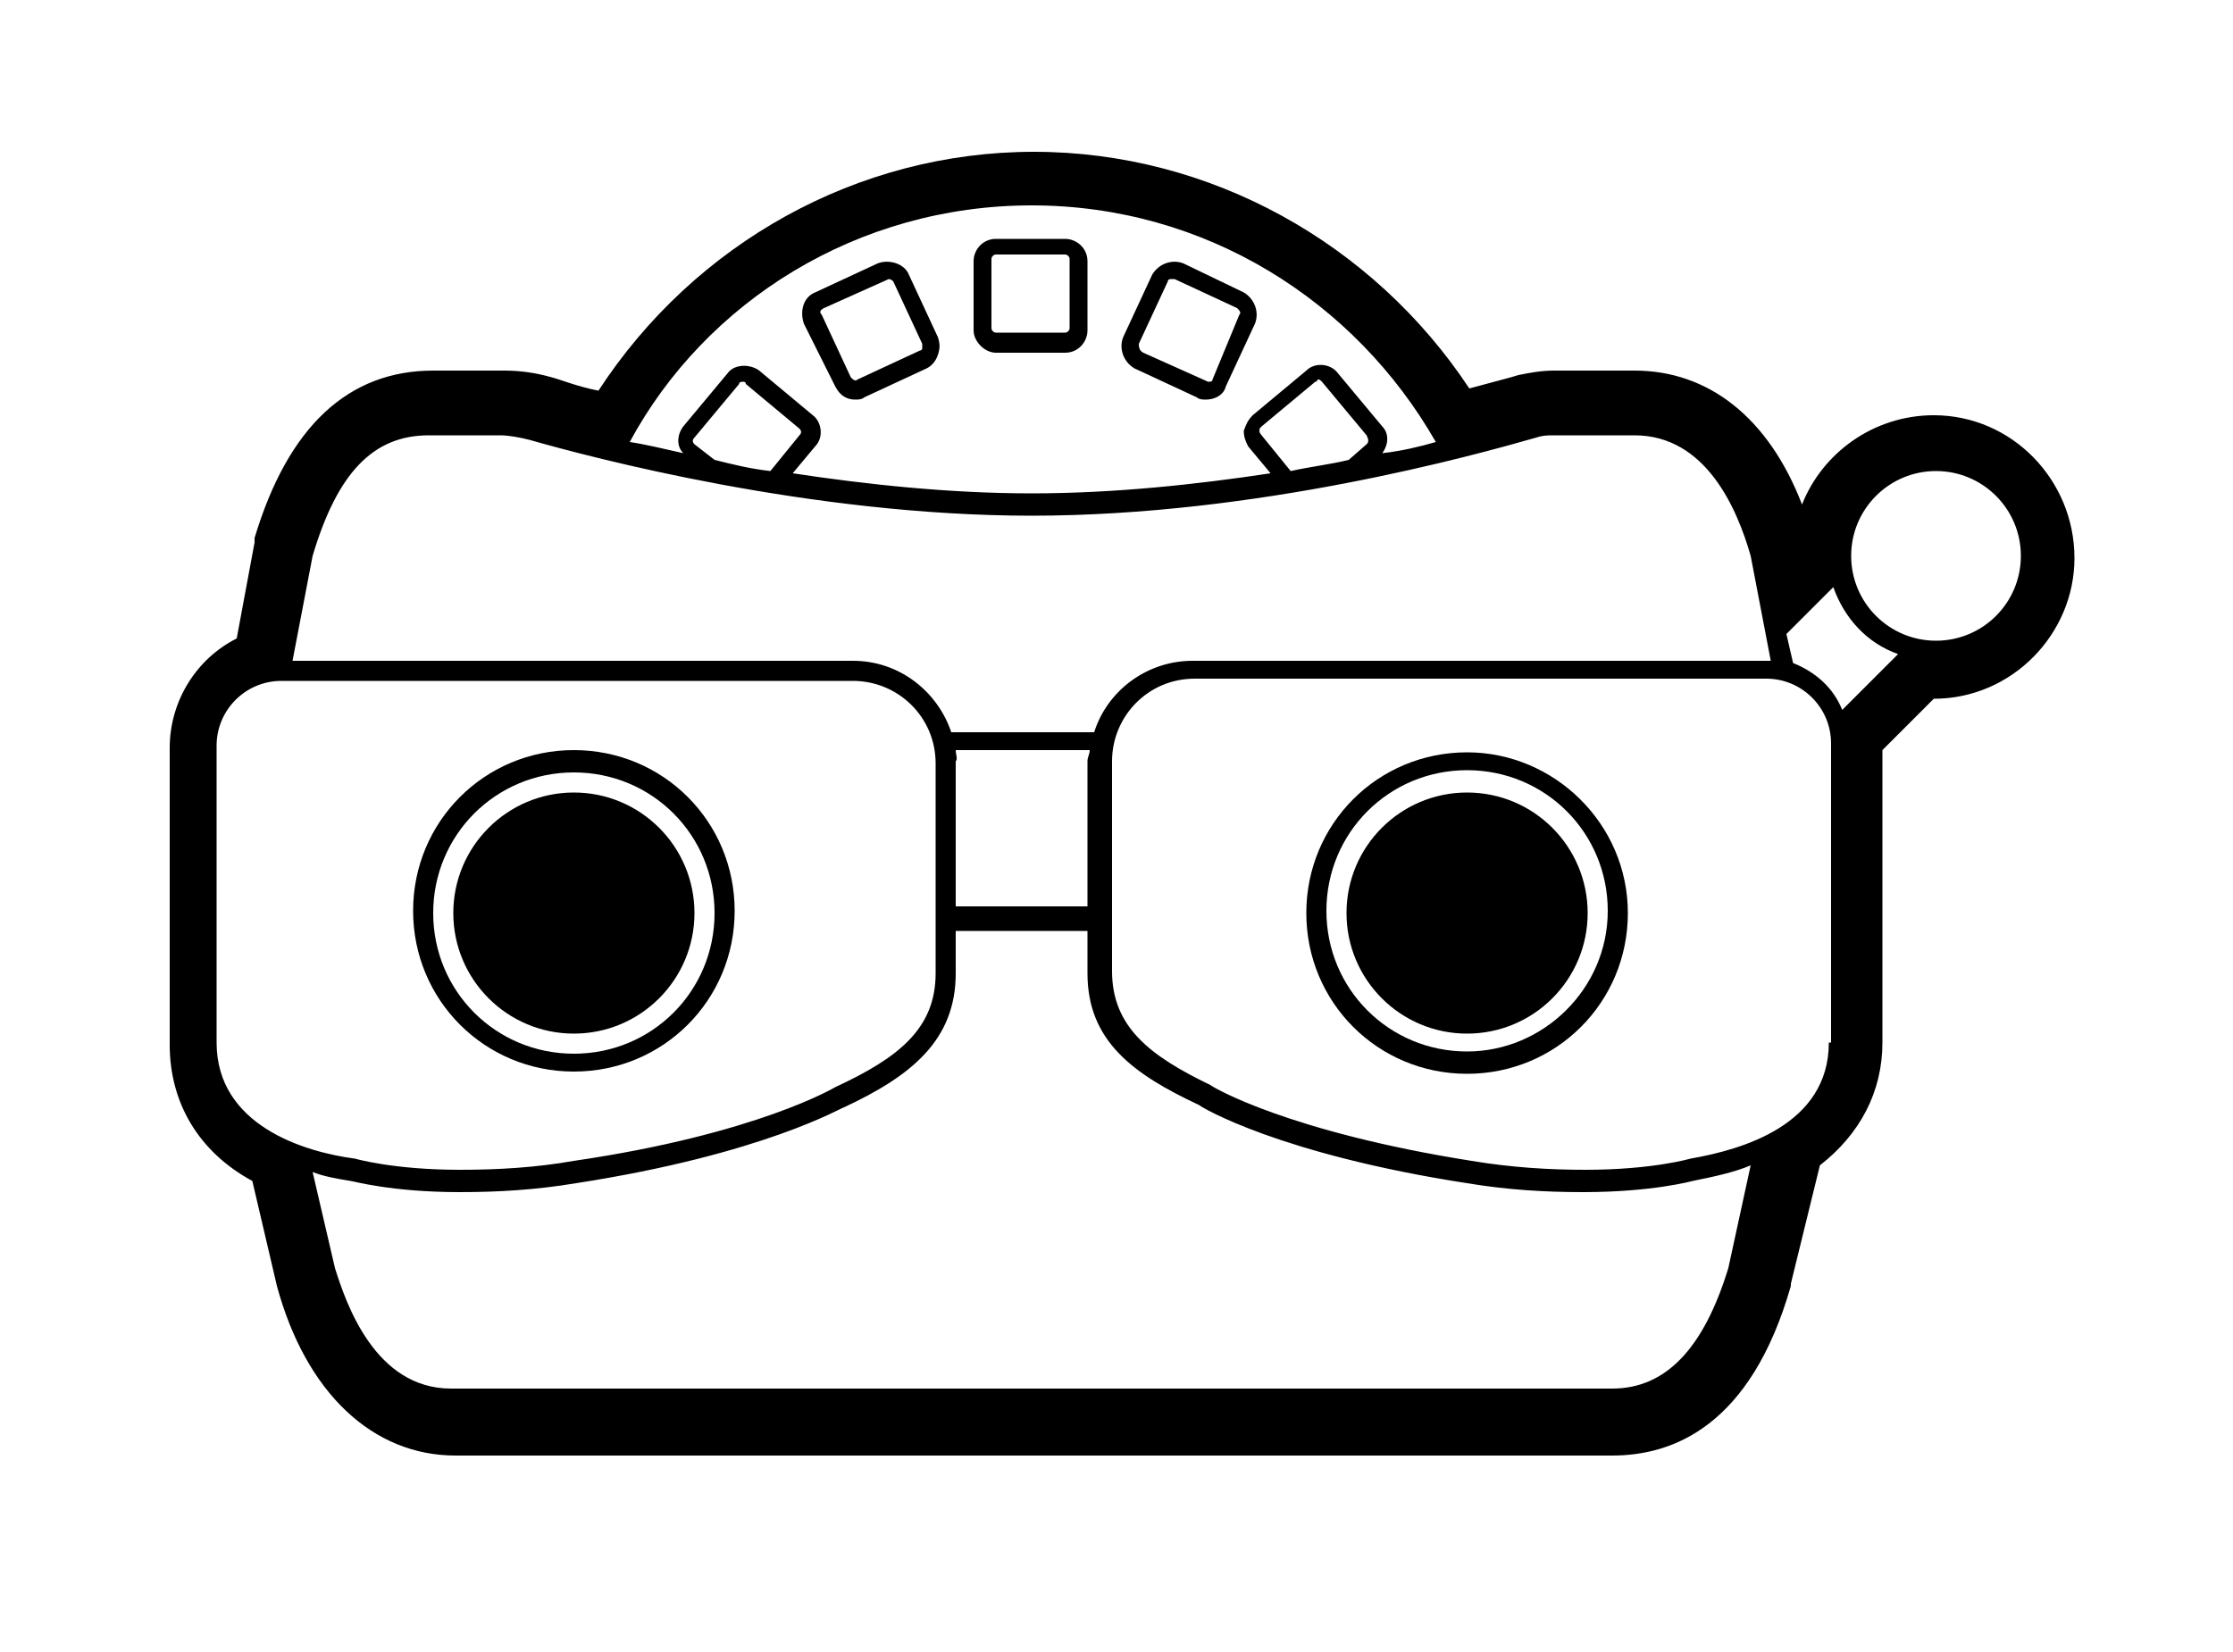 <svg xmlns="http://www.w3.org/2000/svg" xmlns:xlink="http://www.w3.org/1999/xlink" version="1.1" x="0px" y="0px" viewBox="0 0 100 74" enable-background="new 0 0 100 74" xml:space="preserve"><g><path d="M86.6,18.6c-2.7,0-5,1.7-5.9,4c-1.5-3.9-4.2-6-7.5-6h-3.6c-0.6,0-1.1,0.1-1.6,0.2c-0.3,0.1-1.1,0.3-2.2,0.6   C61.5,10.9,54.2,6.8,46.3,6.8c-7.9,0-15.2,4.1-19.5,10.7c-1-0.2-1.7-0.5-2.1-0.6c-0.7-0.2-1.4-0.3-2.1-0.3h-3.2   c-3.8,0-6.5,2.5-8,7.5c0,0.1,0,0.1,0,0.2l-0.8,4.3c-1.8,0.9-3,2.8-3,4.9v13.3c0,2.6,1.3,4.8,3.7,6.1l1.1,4.7c1.3,4.8,4.3,7.6,8,7.6   h51.8c2.7,0,6.2-1.3,8-7.6c0,0,0-0.1,0-0.1l1.3-5.3c1.8-1.4,2.8-3.3,2.8-5.5V33.6l2.3-2.3c3.5,0,6.3-2.9,6.3-6.3   C92.9,21.5,90.1,18.6,86.6,18.6z M46.2,9.2c7.8,0,14.5,4.3,18.1,10.6c-0.7,0.2-1.5,0.4-2.4,0.5c0.3-0.4,0.3-0.9,0-1.2l-2-2.4   c-0.3-0.4-1-0.5-1.4-0.1l-2.4,2c-0.2,0.2-0.3,0.4-0.4,0.7c0,0.3,0.1,0.5,0.2,0.7l1,1.2c-3.3,0.5-7,0.9-10.7,0.9   c-3.7,0-7.4-0.4-10.7-0.9l1-1.2c0.4-0.4,0.3-1.1-0.1-1.4l-2.4-2c-0.4-0.3-1.1-0.3-1.4,0.1l-2,2.4c-0.3,0.4-0.3,0.9,0,1.2   c-0.9-0.2-1.7-0.4-2.4-0.5C31.6,13.5,38.4,9.2,46.2,9.2z M61.2,19.9l-0.8,0.7c-0.8,0.2-1.7,0.3-2.6,0.5l-1.3-1.6   c0,0-0.1-0.1-0.1-0.2c0-0.1,0-0.1,0.1-0.2l2.4-2c0.1,0,0.1-0.1,0.1-0.1c0.1,0,0.1,0,0.2,0.1l2,2.4C61.3,19.7,61.3,19.8,61.2,19.9z    M34.5,21.1c-0.9-0.1-1.7-0.3-2.5-0.5l-0.9-0.7c-0.1-0.1-0.1-0.2,0-0.3l2-2.4c0-0.1,0.1-0.1,0.2-0.1c0,0,0.1,0,0.1,0.1l2.4,2   c0.1,0.1,0.1,0.2,0,0.3L34.5,21.1z M14,24.9c1.1-3.7,2.7-5.4,5.2-5.4h3.2c0.4,0,0.9,0.1,1.3,0.2c2.8,0.8,12.6,3.4,22.5,3.4   c10.1,0,19.8-2.7,22.6-3.5c0.3-0.1,0.5-0.1,0.8-0.1h3.6c3.2,0,4.6,3.3,5.2,5.4l0.9,4.7c-0.1,0-0.2,0-0.3,0H53.4   c-2,0-3.8,1.3-4.4,3.2h-6.4c-0.6-1.8-2.3-3.2-4.4-3.2H13.1L14,24.9z M42.8,33.6h6c0,0.2-0.1,0.3-0.1,0.5v6.5h-5.9v-6.5   C42.9,34,42.8,33.8,42.8,33.6z M9.7,46.7V33.4c0-1.6,1.3-2.9,2.9-2.9h25.6c2,0,3.7,1.6,3.7,3.7v9.4c0,2.5-1.7,3.8-4.5,5.1   c0,0-3.5,2.1-11.7,3.3c-1.7,0.3-3.4,0.4-5.1,0.4c-3,0-4.7-0.5-4.7-0.5C13.6,51.6,9.7,50.4,9.7,46.7z M77.4,56.8   c-1.1,3.6-2.8,5.4-5.2,5.4h-52c-3.4,0-4.7-3.8-5.2-5.4l-1-4.3c0.5,0.2,1.1,0.3,1.7,0.4c0.1,0,1.8,0.5,4.9,0.5   c1.7,0,3.4-0.1,5.2-0.4c8.4-1.3,11.9-3.4,12-3.4c3-1.4,5-3,5-6v-1.9h5.9v1.9c0,3,2,4.5,5,5.9c0.1,0.1,3.6,2.2,12,3.5   c1.8,0.3,3.5,0.4,5.2,0.4c0,0,0,0,0,0c3.1,0,4.9-0.5,4.9-0.5c1-0.2,1.9-0.4,2.6-0.7L77.4,56.8z M81.9,46.7c0,3.7-3.9,4.8-6.2,5.2   c0,0-1.7,0.5-4.7,0.5c0,0,0,0,0,0c-1.6,0-3.3-0.1-5.1-0.4c-8.2-1.3-11.6-3.3-11.7-3.4c-2.7-1.3-4.4-2.6-4.4-5.1v-9.4   c0-2,1.6-3.7,3.7-3.7h25.6c1.6,0,2.9,1.3,2.9,2.9V46.7z M82.5,31.8c-0.4-1-1.2-1.7-2.2-2.1L80,28.4l2.1-2.1c0.5,1.4,1.5,2.5,2.9,3   L82.5,31.8z M86.7,28.7c-2.1,0-3.8-1.7-3.8-3.8s1.7-3.8,3.8-3.8s3.8,1.7,3.8,3.8S88.8,28.7,86.7,28.7z"></path><path d="M44.6,15.8h3.1c0.6,0,1-0.5,1-1v-3.1c0-0.6-0.5-1-1-1h-3.1c-0.6,0-1,0.5-1,1v3.1C43.6,15.3,44.1,15.8,44.6,15.8z    M44.4,11.6c0-0.1,0.1-0.2,0.2-0.2h3.1c0.1,0,0.2,0.1,0.2,0.2v3.1c0,0.1-0.1,0.2-0.2,0.2h-3.1c-0.1,0-0.2-0.1-0.2-0.2V11.6z"></path><path d="M37.4,17.3c0.2,0.4,0.5,0.6,0.9,0.6c0.1,0,0.3,0,0.4-0.1l2.8-1.3c0.2-0.1,0.4-0.3,0.5-0.6c0.1-0.3,0.1-0.5,0-0.8l-1.3-2.8   c-0.2-0.5-0.9-0.7-1.4-0.5l-2.8,1.3c-0.5,0.2-0.7,0.8-0.5,1.4L37.4,17.3z M36.9,13.8l2.9-1.3c0.1,0,0.2,0.1,0.2,0.1l1.3,2.8   c0,0.1,0,0.1,0,0.2c0,0.1-0.1,0.1-0.1,0.1l-2.8,1.3c-0.1,0.1-0.2,0-0.3-0.1l-1.3-2.8C36.7,14,36.7,13.9,36.9,13.8z"></path><path d="M50.8,16.5l2.8,1.3c0.1,0.1,0.3,0.1,0.4,0.1c0.4,0,0.8-0.2,0.9-0.6l1.3-2.8c0.2-0.5,0-1.1-0.5-1.4L53,11.8   c-0.5-0.2-1.1,0-1.4,0.5l-1.3,2.8C50.1,15.6,50.3,16.2,50.8,16.5z M51,15.4l1.3-2.8c0-0.1,0.1-0.1,0.2-0.1c0,0,0,0,0.1,0l2.8,1.3   c0.1,0.1,0.2,0.2,0.1,0.3L54.3,17c0,0.1-0.1,0.1-0.2,0.1l-2.9-1.3C51,15.7,51,15.5,51,15.4z"></path><circle cx="25.7" cy="40.9" r="5.4"></circle><circle cx="65.7" cy="40.9" r="5.4"></circle><path d="M25.7,48c4,0,7.2-3.2,7.2-7.2s-3.2-7.2-7.2-7.2s-7.2,3.2-7.2,7.2S21.7,48,25.7,48z M25.7,34.6c3.5,0,6.3,2.8,6.3,6.3   s-2.8,6.3-6.3,6.3c-3.5,0-6.3-2.8-6.3-6.3S22.2,34.6,25.7,34.6z"></path><path d="M65.7,33.7c-4,0-7.2,3.2-7.2,7.2s3.2,7.2,7.2,7.2c4,0,7.2-3.2,7.2-7.2S69.6,33.7,65.7,33.7z M65.7,47.1   c-3.5,0-6.3-2.8-6.3-6.3s2.8-6.3,6.3-6.3s6.3,2.8,6.3,6.3S69.1,47.1,65.7,47.1z"></path></g></svg>
